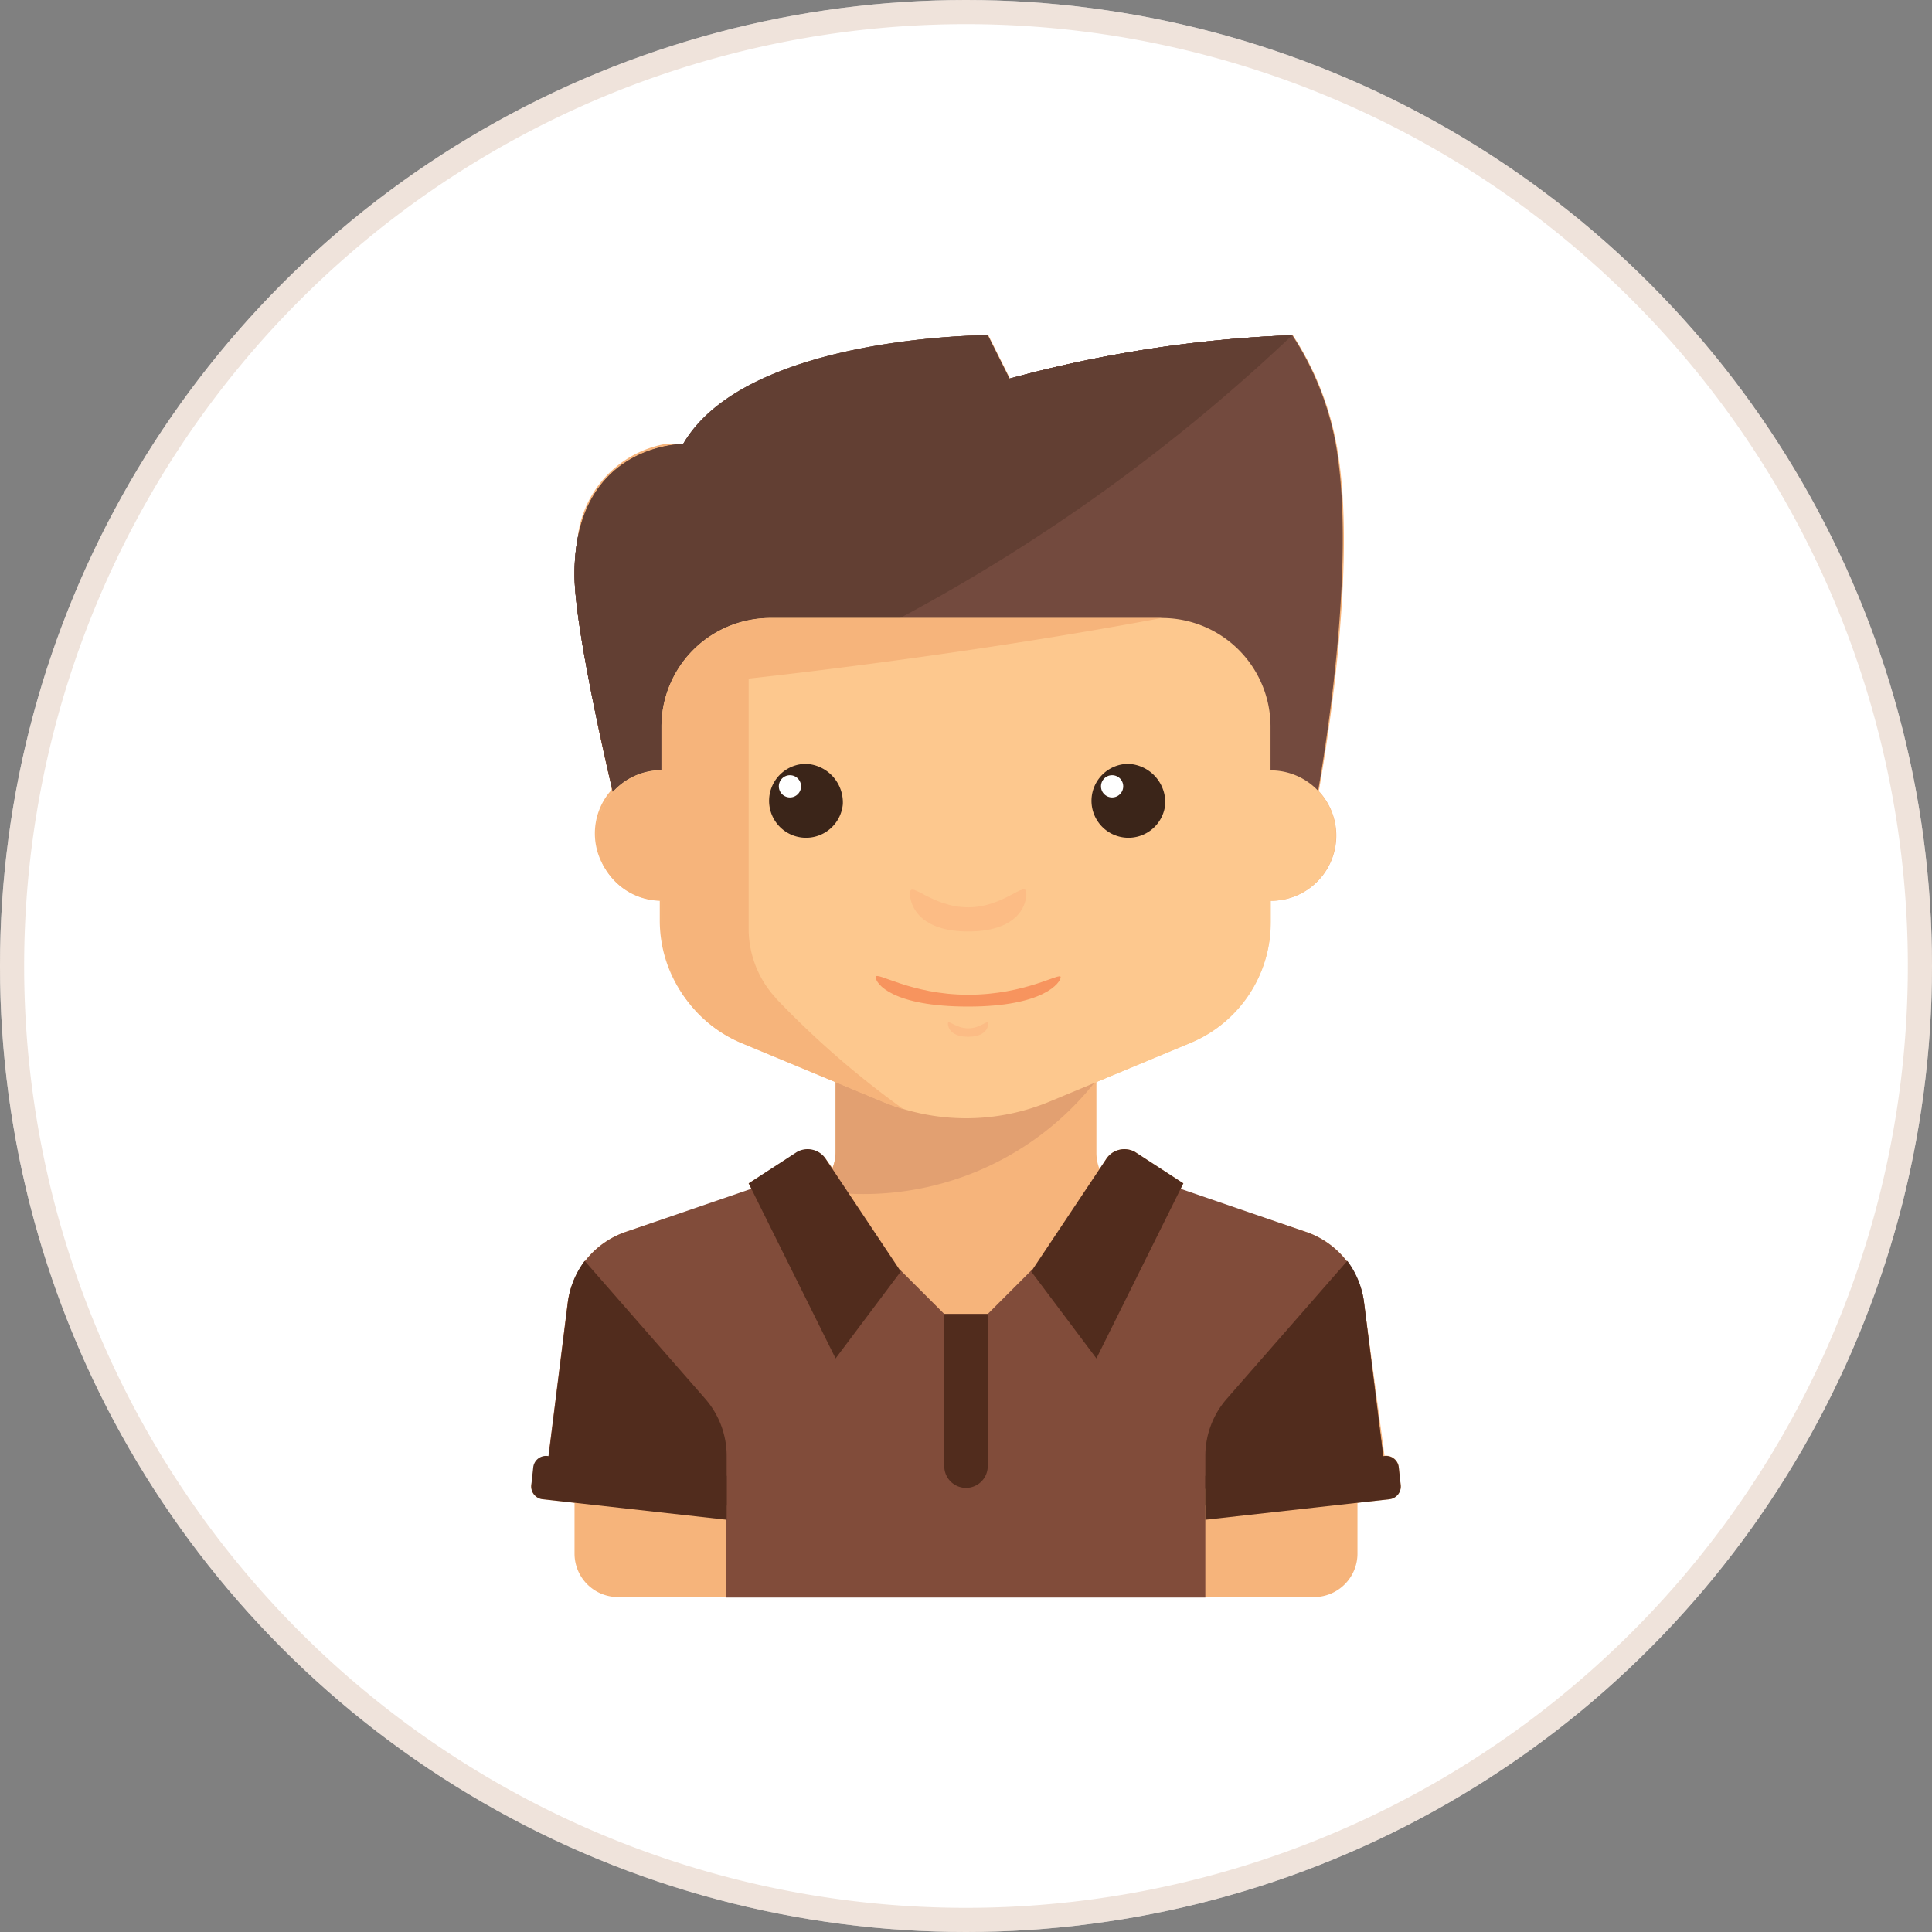 <svg id="Layer_1" data-name="Layer 1" xmlns="http://www.w3.org/2000/svg" viewBox="0 0 80 80"><rect x="0" y="0" width="80" height="80" fill="#808080" stroke="none"/><defs><style>.cls-1{fill:#fff;}.cls-2{opacity:0.5;}.cls-3{fill:#dfc7b7;}.cls-4{fill:#734a3e;}.cls-5{fill:#623f33;}.cls-6{fill:#f6b47b;}.cls-7{fill:#814c3a;}.cls-8{fill:#e2a071;}.cls-9{fill:#fdc88e;}.cls-10{fill:#512c1d;}.cls-11{fill:#fcbc85;}.cls-12{fill:#f7945e;}.cls-13{fill:#3b2519;}</style></defs><title>a</title><circle id="_Path_" data-name="&lt;Path&gt;" class="cls-1" cx="40" cy="40" r="40"/><g id="_Group_" data-name="&lt;Group&gt;" class="cls-2"><path class="cls-3" d="M40,1A39,39,0,1,1,1,40,39,39,0,0,1,40,1m0-1A40,40,0,1,0,80,40,40,40,0,0,0,40,0h0Z"/></g><path class="cls-4" d="M25.59,33.7s-1.8-7.37-1.8-9.91c0-5.44,4.5-5.4,4.5-5.4h0C31,13.9,40.9,13.88,40.9,13.88l0.9,1.8a52.19,52.19,0,0,1,11.71-1.8,12.3,12.3,0,0,1,1.8,4.5c1,5.6-.9,15.31-0.9,15.31H25.59Zm0,0"/><path class="cls-5" d="M40.9,13.88s-10,0-12.61,4.5h0s-4.5,0-4.5,5.4c0,2.54,1.8,9.91,1.8,9.91H31.4l5.89-8.11A74.74,74.74,0,0,0,53.51,13.88a52.19,52.19,0,0,0-11.71,1.8Zm0,0"/><path class="cls-6" d="M58,61.49l-0.08-.74a0.53,0.53,0,0,0-.59-0.47h0L56.49,54a3.6,3.6,0,0,0-2.44-3l-5.18-1.73L49,49l-2-1.3A0.9,0.9,0,0,0,45.8,48l-0.27.41a1.79,1.79,0,0,1-.13-0.66V44.8l3.88-1.62a5.4,5.4,0,0,0,3.33-5V37.3a2.7,2.7,0,0,0,2-4.54c0.45-2.57,1.58-9.82.73-14.37a12.3,12.3,0,0,0-1.8-4.5,52.19,52.19,0,0,0-11.71,1.8l-0.9-1.8s-10,0-12.61,4.5H28.1l-0.16,0-0.13,0-0.14,0-0.16,0a4.46,4.46,0,0,0-3.57,3.71l0,0.21c0,0.21-.06.43-0.08,0.66s0,0.47,0,.73,0,0.43,0,.68,0,0.53.09,0.82l0,0.18c0.18,1.32.49,3,.8,4.43l0,0.2c0.21,1,.41,1.89.57,2.54l0,0.16a2.7,2.7,0,0,0,2,4.5v0.9a5.4,5.4,0,0,0,3.33,5L34.6,44.8v2.9a1.8,1.8,0,0,1-.13.66L34.2,48a0.9,0.9,0,0,0-1.25-.25L31,49l0.13,0.26L25.94,51a3.6,3.6,0,0,0-2.44,3l-0.79,6.33h0a0.53,0.53,0,0,0-.59.47L22,61.49a0.53,0.53,0,0,0,.47.59l1.32,0.15v2.1a1.8,1.8,0,0,0,1.8,1.8H54.41a1.8,1.8,0,0,0,1.8-1.8v-2.1l1.32-.15A0.53,0.53,0,0,0,58,61.49h0Zm0,0"/><path class="cls-7" d="M56.49,54a3.6,3.6,0,0,0-2.44-3L48.23,49C47.38,51,42.7,52.61,42.7,52.61l-1.8,1.8H39.1l-1.8-1.8S32.62,51,31.77,49L25.94,51a3.6,3.6,0,0,0-2.44,3l-0.86,6.85,7.44,0.8v4.5H49.91v-4.5h7.54Zm0,0"/><path class="cls-4" d="M25.59,33.7s-1.8-7.37-1.8-9.91c0-5.44,4.5-5.4,4.5-5.4h0C30.9,14,40.9,13.88,40.9,13.88l0.9,1.8a52.19,52.19,0,0,1,11.71-1.8,12.3,12.3,0,0,1,1.8,4.5c1,5.6-.9,15.31-0.9,15.31H25.59Zm0,0"/><path class="cls-5" d="M40.9,13.88s-10,0-12.61,4.5h0s-4.5,0-4.5,5.4c0,2.54,1.8,9.91,1.8,9.91H31.4l5.89-8.11A74.74,74.74,0,0,0,53.51,13.88a52.19,52.19,0,0,0-11.71,1.8Zm0,0"/><path class="cls-8" d="M45.4,44.73H34.6v3a1.79,1.79,0,0,1-.9,1.54A12.23,12.23,0,0,0,45.4,44.73h0Zm0,0"/><path class="cls-9" d="M52.61,31.89v-1.8a4.5,4.5,0,0,0-4.5-4.5H31.89a4.5,4.5,0,0,0-4.5,4.5v1.8a2.7,2.7,0,1,0,0,5.4v0.9a5.4,5.4,0,0,0,3.33,5l5.82,2.42a9,9,0,0,0,6.93,0l5.82-2.42a5.4,5.4,0,0,0,3.33-5V37.3a2.7,2.7,0,0,0,0-5.4h0Zm0,0"/><path class="cls-10" d="M30.09,62.29v-2a3.6,3.6,0,0,0-.88-2.36l-5-5.72A3.59,3.59,0,0,0,23.51,54l-0.94,7.53c1.43,0.09,5.24.53,7.53,0.81h0Zm0,0"/><path class="cls-10" d="M30.09,61.11l-7.42-.82a0.53,0.53,0,0,0-.59.47L22,61.49a0.53,0.53,0,0,0,.47.59l7.62,0.85V61.11Zm0,0"/><path class="cls-10" d="M49.91,62.29v-2a3.6,3.6,0,0,1,.88-2.36l5-5.72A3.6,3.6,0,0,1,56.49,54l0.94,7.53c-1.43.09-5.24,0.53-7.53,0.81h0Zm0,0"/><path class="cls-10" d="M49.91,61.11l7.42-.82a0.53,0.53,0,0,1,.59.47L58,61.49a0.53,0.53,0,0,1-.47.59l-7.62.85V61.11Zm0,0"/><path class="cls-10" d="M34.2,48l3.1,4.65-2.7,3.6L31,49l2-1.3A0.9,0.9,0,0,1,34.2,48h0Zm0,0"/><path class="cls-10" d="M45.8,48l-3.1,4.65,2.7,3.6L49,49l-2-1.3A0.9,0.9,0,0,0,45.8,48h0Zm0,0"/><path class="cls-10" d="M40,61.61a0.9,0.9,0,0,1-.9-0.9v-6.3h1.8v6.3a0.9,0.9,0,0,1-.9.9h0Zm0,0"/><path class="cls-6" d="M32.12,41.32A4.22,4.22,0,0,1,31,38.43V28.1c3.16-.35,10.06-1.19,17.11-2.51H31.89a4.25,4.25,0,0,0-.9.1h0a4.5,4.5,0,0,0-3.6,4.41v1.8a2.7,2.7,0,1,0,0,5.4v0.9a5.4,5.4,0,0,0,3.33,5l5.82,2.42a8.94,8.94,0,0,0,.87.31,37.58,37.58,0,0,1-5.29-4.6h0Zm0,0"/><path class="cls-11" d="M40.09,37.57c-1.51,0-2.41-1.13-2.41-.58s0.44,1.58,2.41,1.58,2.41-1,2.41-1.58-0.91.58-2.41,0.58h0Zm0,0"/><path class="cls-11" d="M40.09,42.58c-0.52,0-.84-0.39-0.84-0.2s0.15,0.55.84,0.55,0.83-.36.83-0.55-0.31.2-.83,0.2h0Zm0,0"/><path class="cls-12" d="M40.09,41.19c-2.39,0-3.83-1-3.83-.73s0.69,1.22,3.83,1.22,3.83-1,3.83-1.22-1.44.73-3.83,0.73h0Zm0,0"/><path class="cls-13" d="M48.25,33.3a1.53,1.53,0,1,1-1.52-1.67,1.6,1.6,0,0,1,1.52,1.67h0Zm0,0"/><path class="cls-1" d="M46.51,32.56a0.46,0.46,0,1,1-.46-0.46,0.46,0.46,0,0,1,.46.46h0Zm0,0"/><path class="cls-13" d="M34.9,33.3a1.53,1.53,0,1,1-1.52-1.67A1.6,1.6,0,0,1,34.9,33.3h0Zm0,0"/><path class="cls-1" d="M33.17,32.56a0.46,0.46,0,1,1-.46-0.46,0.46,0.46,0,0,1,.46.46h0Zm0,0"/></svg>